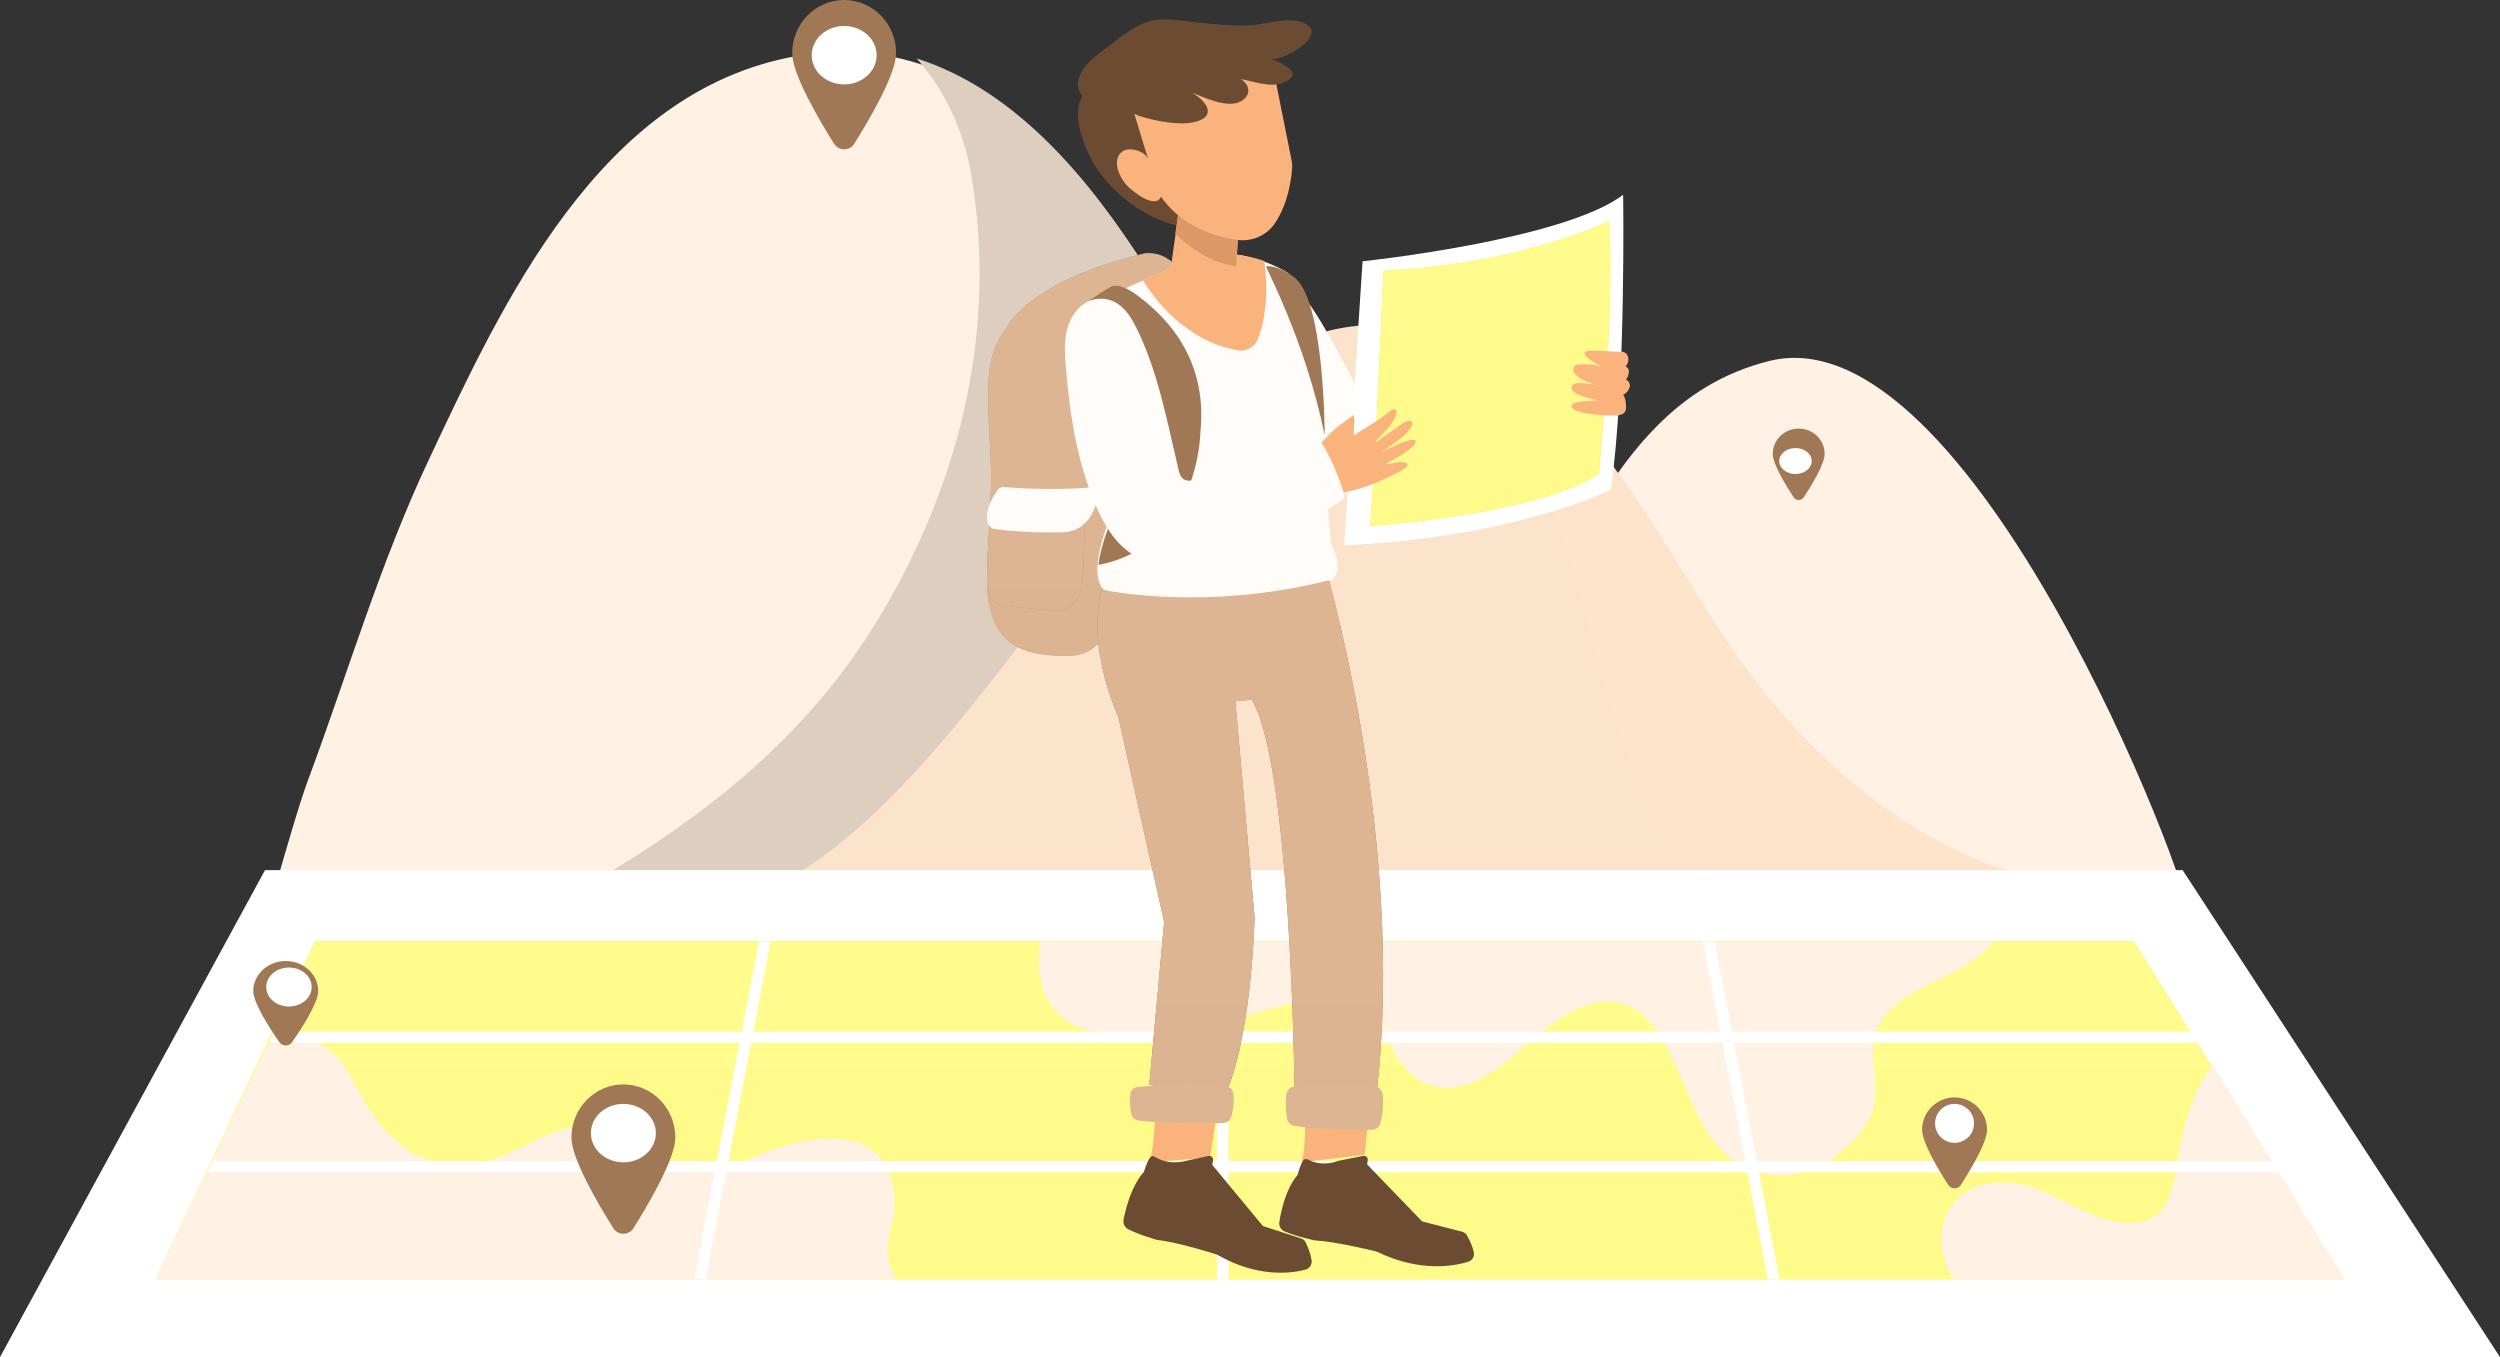 <svg width="385" height="209" viewBox="0 0 385 209" fill="none" xmlns="http://www.w3.org/2000/svg">
<rect x="0" y="0" width="385" height="209" fill="#333333" stroke="none"/>
<path fill-rule="evenodd" clip-rule="evenodd" d="M336.985 140.827C336.426 143.105 286.606 145.548 227.721 147.644C167.326 149.791 97.404 151.565 61.329 152.435C46.178 152.8 37 153 37 153C38.904 150.296 44.571 127.828 47.453 120.089C53.531 103.768 58.508 86.813 65.931 71.023C77.406 46.607 92.339 14.131 122.431 8.679C129.304 7.436 135.627 7.957 141.416 9.775C156.69 14.548 168.339 28.278 177.098 42.242C183.787 52.885 189.333 64.171 195.236 75.249C200.807 85.7 206.187 98.577 218.657 102.168C222.036 103.142 225.093 102.621 227.835 101.169C234.751 97.543 239.729 88.091 243.222 82.152C250.356 69.997 258.094 59.171 272.476 55.589C303.565 47.85 337.832 137.314 336.985 140.827Z" fill="#FFF1E4"/>
<path fill-rule="evenodd" clip-rule="evenodd" d="M227.027 147.544C225.35 153.757 221.032 158.134 210.5 159.698C204.053 160.651 196.649 159.113 190.219 158.309C182.407 157.339 175.047 156.841 167.149 156.859C159.424 156.876 151.847 155.557 144.217 155.601C133.608 155.671 123.154 155.941 112.527 155.426C100.492 154.84 88.414 155.085 76.371 155.12C71.001 155.138 65.057 155.819 60 153.713C60.426 153.233 60.921 152.787 61.46 152.359C64.657 149.869 69.523 148.296 72.973 146.417C79.325 142.975 85.538 139.27 91.76 135.6C109.634 125.054 125.057 112.594 135.824 94.367C147.997 73.772 153.637 50.478 149.518 26.615C148.432 20.315 145.521 13.823 141.15 9C156.348 13.797 167.939 27.594 176.655 41.627C183.311 52.321 188.829 63.663 194.703 74.795C200.247 85.297 205.599 98.238 218.008 101.846C221.37 102.825 224.412 102.301 227.14 100.842C227.514 109.632 227.488 118.448 227.714 127.422C227.914 135.128 228.504 142.057 227.027 147.544Z" fill="#DDCEBF"/>
<path fill-rule="evenodd" clip-rule="evenodd" d="M326 139H113C134.121 132.822 152.871 103.847 164.251 90.09C179.041 72.211 190.212 46.754 217.638 50.342C218.397 50.438 219.147 50.561 219.879 50.709C243.521 55.426 255.442 84.069 268 101.703C274.784 111.224 283.208 119.826 292.827 126.145C298.26 129.715 303.92 132.568 310.19 134.344C314.018 135.43 324.77 136.191 326 139Z" fill="#FCE3CC"/>
<path fill-rule="evenodd" clip-rule="evenodd" d="M326 139H270.844C262.56 134.956 255.932 129.325 251.811 119.236C245.279 103.257 243.519 86.183 235.557 70.462C232.047 63.538 226.751 56.329 220 52C243.615 56.648 255.522 84.872 268.066 102.248C274.842 111.63 283.257 120.107 292.865 126.333C298.291 129.851 303.945 132.662 310.208 134.413C314.032 135.482 324.772 136.232 326 139Z" fill="#FFE4CC"/>
<path fill-rule="evenodd" clip-rule="evenodd" d="M385 209H0L40.813 134H336.127L385 209Z" fill="white"/>
<path fill-rule="evenodd" clip-rule="evenodd" d="M361 197H24L31.764 180.533L32.578 178.8L41.113 160.695L41.157 160.6L41.97 158.867L48.509 145H328.613L337.243 158.867L338.329 160.6L340.605 164.257L349.665 178.8L350.741 180.533L361 197Z" fill="#FFDF01"/>
<path d="M361 197H24L31.764 180.533L32.578 178.8L41.113 160.695L41.157 160.6L41.97 158.867L48.509 145H328.613L337.243 158.867L338.329 160.6L340.605 164.257L349.665 178.8L350.741 180.533L361 197Z" fill="url(#paint0_linear_1_120)"/>
<path fill-rule="evenodd" clip-rule="evenodd" d="M138 197H24L41.267 160.726C41.4 160.683 41.532 160.64 41.665 160.605C48.033 158.847 51.416 160.977 54.251 166.259C57.387 172.105 60.937 177.802 68.074 179.266C74.248 180.539 78.646 177.213 84.061 174.919C92.151 171.481 95.313 173.992 101.814 178.382C109.498 183.578 113.976 178.088 121.819 176.2C129.194 174.425 136.172 174.884 137.629 183.292C138.185 186.505 136.975 188.661 136.702 191.796C136.507 194.117 137.161 195.614 138 197Z" fill="#FFF1E4"/>
<path fill-rule="evenodd" clip-rule="evenodd" d="M307 145C305.836 146.341 304.524 147.506 303.097 148.435C299.001 151.107 291.309 153.14 289.104 158.328C287.476 162.14 289.638 166.924 288.421 170.885C286.82 176.143 279.547 181.137 274.139 180.997C261.406 180.664 260.723 166.477 255.043 158.573C248.2 149.048 239.151 157.197 232.719 162.867C225.613 169.132 218.043 169.719 213.904 160.466C209.116 149.758 199.997 154.464 190.205 156.838C180.719 159.143 160.958 163.901 160.048 148.934C159.96 147.567 159.995 146.253 160.135 145H307Z" fill="#FFF1E4"/>
<path fill-rule="evenodd" clip-rule="evenodd" d="M361 197H300.864C300.422 196.222 300.066 195.489 299.806 194.808C297.058 187.567 301.619 181.653 309.205 182.107C315.525 182.483 320.649 187.733 326.987 188.3C335.007 189.008 334.556 181.767 335.944 175.53C336.706 172.08 338.146 167.083 340.799 164L361 197Z" fill="#FFF1E4"/>
<path fill-rule="evenodd" clip-rule="evenodd" d="M349.923 178.8L351 180.533H270.873C271.928 186.022 272.979 191.511 274.036 197H272.25C271.197 191.511 270.143 186.022 269.09 180.533H189.165C189.172 186.022 189.179 191.511 189.185 197H187.434C187.428 191.511 187.421 186.022 187.414 180.533H111.847C110.792 186.022 109.737 191.511 108.684 197H106.907C107.96 191.511 109.014 186.022 110.067 180.533H32L32.814 178.8H110.4C111.564 172.733 112.728 166.667 113.893 160.6H41.393L42.207 158.867H114.225C115.112 154.244 115.999 149.622 116.886 145H118.672C117.785 149.622 116.897 154.244 116.009 158.867H187.389C187.383 154.244 187.377 149.622 187.372 145H189.123C189.128 149.622 189.134 154.244 189.139 158.867H264.932C264.045 154.244 263.158 149.622 262.271 145H264.048C264.935 149.622 265.824 154.244 266.711 158.867H337.501L338.587 160.6H267.044C268.208 166.667 269.374 172.733 270.54 178.8H349.923ZM187.391 160.6H115.676C114.51 166.667 113.346 172.733 112.18 178.8H187.412C187.405 172.733 187.398 166.667 187.391 160.6ZM265.264 160.6H189.141C189.149 166.667 189.156 172.733 189.163 178.8H268.757C267.593 172.733 266.429 166.667 265.264 160.6Z" fill="white"/>
<path fill-rule="evenodd" clip-rule="evenodd" d="M138 8.179C138 11.418 133.885 18.425 131.558 22.129C130.828 23.29 129.172 23.29 128.442 22.129C126.115 18.425 122 11.418 122 8.179C122 3.662 125.582 0 130 0C134.418 0 138 3.662 138 8.179Z" fill="#A07855"/>
<path fill-rule="evenodd" clip-rule="evenodd" d="M135 8.5C135 10.985 132.761 13 130 13C127.239 13 125 10.985 125 8.5C125 6.015 127.239 4 130 4C132.761 4 135 6.015 135 8.5Z" fill="white"/>
<path fill-rule="evenodd" clip-rule="evenodd" d="M104 175.179C104 178.418 99.885 185.425 97.558 189.129C96.828 190.29 95.172 190.29 94.442 189.129C92.115 185.425 88 178.418 88 175.179C88 170.662 91.582 167 96 167C100.418 167 104 170.662 104 175.179Z" fill="#A07855"/>
<path fill-rule="evenodd" clip-rule="evenodd" d="M101 174.5C101 176.985 98.761 179 96 179C93.238 179 91 176.985 91 174.5C91 172.015 93.238 170 96 170C98.761 170 101 172.015 101 174.5Z" fill="white"/>
<path fill-rule="evenodd" clip-rule="evenodd" d="M49 152.623C49 154.454 46.428 158.414 44.974 160.508C44.517 161.164 43.483 161.164 43.026 160.508C41.572 158.414 39 154.454 39 152.623C39 150.07 41.239 148 44 148C46.761 148 49 150.07 49 152.623Z" fill="#A07855"/>
<path fill-rule="evenodd" clip-rule="evenodd" d="M48 152C48 153.657 46.433 155 44.5 155C42.567 155 41 153.657 41 152C41 150.343 42.567 149 44.5 149C46.433 149 48 150.343 48 152Z" fill="white"/>
<path fill-rule="evenodd" clip-rule="evenodd" d="M306 173.978C306 175.95 303.428 180.215 301.974 182.47C301.517 183.177 300.482 183.177 300.026 182.47C298.572 180.215 296 175.95 296 173.978C296 171.229 298.239 169 301 169C303.761 169 306 171.229 306 173.978Z" fill="#A07855"/>
<path fill-rule="evenodd" clip-rule="evenodd" d="M304 173C304 174.657 302.657 176 301 176C299.343 176 298 174.657 298 173C298 171.343 299.343 170 301 170C302.657 170 304 171.343 304 173Z" fill="white"/>
<path fill-rule="evenodd" clip-rule="evenodd" d="M281 69.911C281 71.461 278.942 74.812 277.779 76.583C277.414 77.139 276.586 77.139 276.221 76.583C275.058 74.812 273 71.461 273 69.911C273 67.751 274.791 66 277 66C279.209 66 281 67.751 281 69.911Z" fill="#A07855"/>
<path fill-rule="evenodd" clip-rule="evenodd" d="M279 71C279 72.105 277.881 73 276.5 73C275.119 73 274 72.105 274 71C274 69.895 275.119 69 276.5 69C277.881 69 279 69.895 279 71Z" fill="white"/>
<path fill-rule="evenodd" clip-rule="evenodd" d="M170.509 63.128C170.343 60.953 170.251 58.648 169.898 56.46L183 45.06C181.241 37.91 176.124 39.069 176.124 39.069C159.253 43.077 155.386 49.598 154.789 50.84C154.757 50.88 154.726 50.918 154.695 50.958C153.016 53.099 152.351 55.999 152.215 58.914C151.979 63.958 152.661 68.989 152.619 74.03C152.586 78.059 152.251 82.021 152.074 86.039C151.906 89.862 151.855 93.893 153.832 97.019C156.185 100.739 160.819 100.961 164.44 101C165.996 101.016 167.733 100.5 168.963 99.262C170.389 97.827 170.859 94.889 171.071 92.778C171.559 87.903 171.2 82.646 171.047 77.759C170.895 72.875 170.883 68.004 170.509 63.128Z" fill="#A19081"/>
<path d="M170.509 63.128C170.343 60.953 170.251 58.648 169.898 56.46L183 45.06C181.241 37.91 176.124 39.069 176.124 39.069C159.253 43.077 155.386 49.598 154.789 50.84C154.757 50.88 154.726 50.918 154.695 50.958C153.016 53.099 152.351 55.999 152.215 58.914C151.979 63.958 152.661 68.989 152.619 74.03C152.586 78.059 152.251 82.021 152.074 86.039C151.906 89.862 151.855 93.893 153.832 97.019C156.185 100.739 160.819 100.961 164.44 101C165.996 101.016 167.733 100.5 168.963 99.262C170.389 97.827 170.859 94.889 171.071 92.778C171.559 87.903 171.2 82.646 171.047 77.759C170.895 72.875 170.883 68.004 170.509 63.128Z" fill="url(#paint1_linear_1_120)"/>
<path fill-rule="evenodd" clip-rule="evenodd" d="M152.782 76.91C152.782 76.91 152.005 83.472 152 89.822C151.998 91.531 153.005 92.974 154.348 93.181C156.396 93.495 159.589 93.899 162.968 93.999C164.822 94.053 166.402 92.322 166.635 89.998C166.899 87.362 167.093 83.04 166.954 76L152.782 76.91Z" fill="#A19081"/>
<path d="M152.782 76.91C152.782 76.91 152.005 83.472 152 89.822C151.998 91.531 153.005 92.974 154.348 93.181C156.396 93.495 159.589 93.899 162.968 93.999C164.822 94.053 166.402 92.322 166.635 89.998C166.899 87.362 167.093 83.04 166.954 76L152.782 76.91Z" fill="url(#paint2_linear_1_120)"/>
<path fill-rule="evenodd" clip-rule="evenodd" d="M154.6 75.004C156.375 75.158 161.824 75.543 167.665 75.093C168.548 75.025 169.211 76.084 168.938 77.13C168.385 79.242 166.94 82.105 163.165 81.978C163.165 81.978 158.25 82.164 153.15 81.462C152.64 81.392 152.206 80.95 152.074 80.333C151.875 79.399 151.984 77.824 153.564 75.541C153.822 75.169 154.206 74.97 154.6 75.004Z" fill="#FFFCF9"/>
<path fill-rule="evenodd" clip-rule="evenodd" d="M229.862 52.216C225.01 55.595 218.506 58.868 213.395 62.057C212.655 62.518 211.797 63.093 210.99 62.756C210.453 62.532 210.145 61.988 209.877 61.481C206.597 55.281 203.376 48.409 198.755 43C198.149 43.757 197.209 44.256 196.175 44.275C194.666 44.302 193.496 44.501 192.238 45.228C191.424 45.699 190.994 46.411 190.748 47.205C190.661 47.486 190.59 47.771 190.528 48.058C190.512 48.134 190.428 48.635 190.395 48.813C190.378 49.006 190.326 49.509 190.32 49.587C190.294 49.894 190.273 50.201 190.251 50.509C190.185 51.417 190.112 52.326 190 53.23C192.191 59.18 194.894 64.987 198.863 69.965C200.917 72.54 203.476 74.974 206.729 75.724C212.773 77.117 220.043 72.951 224.809 69.746C227.33 68.051 229.693 66.108 231.896 63.985C233.173 62.754 234.792 61.134 235.964 59.791C236.515 59.159 230.625 51.685 229.862 52.216Z" fill="#FFFCF9"/>
<path fill-rule="evenodd" clip-rule="evenodd" d="M200 159.95C200 159.95 201.885 173.903 200.457 179L210.166 177.822L212 160.858C212 160.858 206.641 157.372 200 159.95Z" fill="#FBB37E"/>
<path fill-rule="evenodd" clip-rule="evenodd" d="M226.082 194.319C224.009 194.958 218.784 195.972 212.234 192.851C212.099 192.783 211.958 192.733 211.806 192.697C210.665 192.416 205.455 191.171 202.508 191.025C202.508 191.025 199.87 190.5 197.846 189.649C197.258 189.402 196.92 188.806 197.016 188.2C197.089 187.711 197.207 187.07 197.379 186.359C197.796 184.61 198.548 182.42 199.84 180.911C199.84 180.911 200.145 179.597 200.659 178.753C200.819 178.495 201.166 178.415 201.437 178.563C202.158 178.965 203.77 179.603 206.069 178.775L209.894 178.019C210.292 177.918 210.674 178.228 210.629 178.625L210.547 179.328L219.006 188.1L225.171 189.686C225.483 189.767 225.745 189.964 225.901 190.235C226.091 190.566 226.356 191.063 226.583 191.631C226.747 192.036 226.891 192.471 226.978 192.906C227.1 193.524 226.711 194.126 226.082 194.319Z" fill="#6B4C32"/>
<path fill-rule="evenodd" clip-rule="evenodd" d="M177.612 159.739C177.612 159.739 178.641 173.919 177 179L186.319 178.266L189 161.219C189 161.219 184.084 157.447 177.612 159.739Z" fill="#FBB37E"/>
<path fill-rule="evenodd" clip-rule="evenodd" d="M201.041 195.523C198.986 196.072 193.839 196.845 187.618 193.318C187.49 193.242 187.355 193.183 187.209 193.139C186.112 192.794 181.098 191.254 178.233 190.956C178.233 190.956 175.689 190.284 173.761 189.311C173.201 189.027 172.903 188.4 173.028 187.784C173.126 187.287 173.274 186.637 173.479 185.918C173.977 184.147 174.826 181.944 176.166 180.464C176.166 180.464 176.532 179.134 177.078 178.296C177.247 178.04 177.59 177.975 177.846 178.141C178.527 178.589 180.066 179.324 182.338 178.843L186.119 178.013C186.512 177.93 186.869 178.266 186.804 178.67L186.687 179.386L194.47 188.797L200.397 190.734C200.697 190.831 200.942 191.047 201.08 191.332C201.248 191.681 201.479 192.204 201.671 192.796C201.81 193.219 201.927 193.672 201.988 194.122C202.075 194.761 201.664 195.358 201.041 195.523Z" fill="#6B4C32"/>
<path fill-rule="evenodd" clip-rule="evenodd" d="M203.716 86C203.716 86 216.735 128.81 211.939 168.843C211.939 168.843 200.747 169.769 199.377 168.843C199.377 168.843 198.92 117.702 192.753 107.752L190.241 107.983L193.21 141.306C193.21 141.306 192.753 161.669 187.957 170L176.993 166.992L179.277 142L172.197 110.298C172.197 110.298 166.03 97.339 170.826 87.62L203.716 86Z" fill="#A07855"/>
<path d="M203.716 86C203.716 86 216.735 128.81 211.939 168.843C211.939 168.843 200.747 169.769 199.377 168.843C199.377 168.843 198.92 117.702 192.753 107.752L190.241 107.983L193.21 141.306C193.21 141.306 192.753 161.669 187.957 170L176.993 166.992L179.277 142L172.197 110.298C172.197 110.298 166.03 97.339 170.826 87.62L203.716 86Z" fill="url(#paint3_linear_1_120)"/>
<path fill-rule="evenodd" clip-rule="evenodd" d="M199.212 167.351C201.195 167.139 206.497 166.697 211.75 167.32C212.358 167.392 212.85 167.919 212.93 168.599C213.044 169.565 213.072 171.078 212.592 172.901C212.425 173.537 211.915 173.982 211.324 173.99C209.068 174.02 203.229 174.025 199.244 173.374C198.717 173.288 198.3 172.838 198.203 172.25C198.044 171.291 197.881 169.776 198.124 168.433C198.23 167.843 198.678 167.408 199.212 167.351Z" fill="#DDB592"/>
<path fill-rule="evenodd" clip-rule="evenodd" d="M175.265 167.382C177.377 167.177 183.029 166.737 188.638 167.214C189.287 167.27 189.818 167.717 189.911 168.303C190.043 169.134 190.09 170.437 189.599 172.012C189.427 172.562 188.888 172.951 188.257 172.964C185.852 173.016 179.623 173.086 175.365 172.57C174.803 172.502 174.353 172.119 174.243 171.614C174.062 170.79 173.871 169.486 174.116 168.326C174.223 167.817 174.696 167.437 175.265 167.382Z" fill="#DDB592"/>
<path fill-rule="evenodd" clip-rule="evenodd" d="M205.072 89.257C185.504 94.289 170.032 90.858 170.032 90.858C169.04 89.927 168.856 88.244 169.092 86.326C169.67 81.637 172.763 75.536 172.763 75.536L172.608 74.294L169.495 49.256L169.122 46.263L172.952 44.559L176.742 42.871L185.049 39.173C188.351 38.714 191.356 39.235 193.675 39.953C193.848 40.006 194.016 40.061 194.18 40.115C196.758 40.98 198.36 42.032 198.36 42.032C201.09 45.234 202.683 55.525 202.683 55.525L203.607 66.948L204.958 83.654C207.234 88.228 205.072 89.257 205.072 89.257Z" fill="#FFFCF9"/>
<path fill-rule="evenodd" clip-rule="evenodd" d="M184.853 66.627C184.853 66.627 184.628 83.999 169.153 87C169.756 82.209 172.982 75.975 172.982 75.975L172.821 74.706C177.828 71.081 182.655 63.657 171.32 50.269L169.573 49.122L167.047 47.465C167.047 47.465 166.27 46.89 171.045 44.184C171.622 43.857 172.415 44.004 173.179 44.322C173.823 44.586 174.442 44.974 174.891 45.304C178.505 47.947 186.152 54.396 184.853 66.627Z" fill="#A07855"/>
<path fill-rule="evenodd" clip-rule="evenodd" d="M193.719 52.215C193.241 53.446 191.972 54.184 190.681 53.96C182.633 52.553 177.828 46.137 176 43.166L184.91 39.187C188.714 38.655 192.153 39.342 194.703 40.2C195.491 46.124 194.554 50.065 193.719 52.215Z" fill="#FBB37E"/>
<path fill-rule="evenodd" clip-rule="evenodd" d="M195.008 41.019C194.753 41.05 200.917 52.078 204 67C204 67 204 45.643 199.118 42.56C199.118 42.56 196.806 40.799 195.008 41.019Z" fill="#A07855"/>
<path fill-rule="evenodd" clip-rule="evenodd" d="M209.833 40.241C209.833 40.241 240.755 36.983 249.961 30C249.961 30 250.434 58.862 248.073 75.388C248.073 75.388 234.146 82.603 207 84L209.833 40.241Z" fill="white"/>
<path fill-rule="evenodd" clip-rule="evenodd" d="M213.07 41.716C213.07 41.716 211.69 73.517 211 81C211 81 236.069 79.363 246.189 73.05C246.189 73.05 248.719 47.562 247.799 34C247.799 34 235.149 40.547 213.07 41.716Z" fill="#FFDF01"/>
<path d="M213.07 41.716C213.07 41.716 211.69 73.517 211 81C211 81 236.069 79.363 246.189 73.05C246.189 73.05 248.719 47.562 247.799 34C247.799 34 235.149 40.547 213.07 41.716Z" fill="url(#paint4_linear_1_120)"/>
<path fill-rule="evenodd" clip-rule="evenodd" d="M204.601 76C205.14 76 205.646 75.972 206.169 75.917C209.123 75.606 212.195 74.32 214.803 73.009C215.11 72.855 217.848 71.526 216.329 71.211C215.362 71.01 214.433 71.412 213.489 71.5C214.215 70.837 215.336 70.449 216.156 69.85C216.566 69.55 218.066 68.583 217.998 68.021C217.86 66.887 213.331 69.416 212.807 69.59C213.909 68.846 215.102 68.05 216.093 67.168C216.454 66.847 217.923 65.468 217.392 64.9C216.922 64.399 215.233 65.74 214.868 66.007C214.243 66.464 213.589 66.87 212.966 67.332C212.595 67.606 212.223 67.953 211.768 68.08C212.613 67.025 213.712 66.166 214.455 65.014C214.644 64.722 215.611 63.069 214.659 63.001C214.361 62.979 213.913 63.464 213.697 63.627C213.218 63.99 212.705 64.312 212.224 64.675C211.499 65.223 208.848 66.708 208.503 67.084C208.404 66.049 208.726 64.902 208.453 63.889C207.529 64.649 206.497 65.287 205.582 66.064C204.753 66.767 202.072 69.586 202 70.126C202.044 70.093 201.988 70.104 202.034 70.087C202.44 71.662 203.062 73.049 203.754 74.524C203.969 74.982 204.254 75.632 204.601 76Z" fill="#FBB37E"/>
<path fill-rule="evenodd" clip-rule="evenodd" d="M171.28 46.33C170.089 45.858 168.707 45.891 167.546 46.438C165.848 47.238 164.752 49.017 164.309 50.865C163.865 52.714 163.986 54.649 164.142 56.545C164.748 63.896 165.879 71.309 168.835 78.046C170.182 81.115 172.049 84.165 174.99 85.698C180.454 88.546 188.445 86.13 193.797 84.072C196.627 82.984 199.367 81.609 201.997 80.017C203.522 79.093 205.468 77.862 206.919 76.802C207.602 76.303 203.759 67.41 202.898 67.757C197.421 69.969 190.383 71.676 184.703 73.635C183.881 73.918 182.918 74.287 182.225 73.756C181.763 73.402 181.6 72.784 181.465 72.212C179.755 64.949 178.288 56.973 174.901 50.292C174.151 48.813 173.208 47.337 171.764 46.556C171.607 46.471 171.445 46.396 171.28 46.33Z" fill="#FFFCF9"/>
<path fill-rule="evenodd" clip-rule="evenodd" d="M249.45 54.158C250.915 54.008 251.094 55.695 250.316 56.465C251.177 56.629 250.807 58.03 250.404 58.432C251.536 59.139 250.865 60.32 249.966 60.828C250.326 61.19 250.42 62.209 250.414 62.701C250.407 63.416 250.135 63.761 249.32 63.941C248.27 64.173 241.19 63.736 242.086 62.375C242.542 61.684 245.201 61.753 245.968 61.659C245.301 61.449 241.309 60.708 242.104 59.375C242.597 58.549 245.32 59.303 246.152 59.262C245.19 59.295 241.791 57.978 242.31 56.588C242.647 55.685 245.915 56.233 246.619 56.404C245.799 56.093 242.186 53.975 245.214 54C246.799 54.014 248.364 54.171 249.45 54.158Z" fill="#FBB37E"/>
<path fill-rule="evenodd" clip-rule="evenodd" d="M171.493 10.893C169.668 13.019 166.671 13.231 166.097 16.475C165.699 18.723 166.599 21.303 167.464 23.316C170.174 29.616 178.132 35.569 184.946 34.956C185.442 27.977 182.443 19.028 179.14 12.925C177.67 10.21 175.408 9.056 171.493 10.893Z" fill="#6B4C32"/>
<path fill-rule="evenodd" clip-rule="evenodd" d="M191 30.786L190.342 41.852L189.918 49C182.164 47.572 180 43.464 180 43.464C180 43.464 180.485 40.009 180.977 36.475C181.477 32.868 181.984 29.18 181.984 29L191 30.786Z" fill="#FBB37E"/>
<path fill-rule="evenodd" clip-rule="evenodd" d="M191 30.667L190.343 41C188.553 40.733 186.689 40.103 185.449 39.353C183.944 38.441 182.18 37.294 181.032 36.016C181.022 36.005 181.011 35.993 181 35.979C181.498 32.611 182.004 29.168 182.004 29L191 30.667Z" fill="#DC9866"/>
<path fill-rule="evenodd" clip-rule="evenodd" d="M195.944 9.902L198.928 24.816C198.987 25.111 199.011 25.413 198.995 25.714C198.922 27.085 198.521 31.117 196.342 34.375C195.075 36.269 192.812 37.257 190.555 36.942C187.156 36.469 181.775 34.911 178.525 29.886C178.435 29.746 178.366 29.593 178.317 29.433L174.079 15.539C173.988 15.241 173.975 14.928 174.042 14.624C174.692 11.659 178.937 -3.639 195.26 8.812C195.612 9.081 195.857 9.467 195.944 9.902Z" fill="#FBB37E"/>
<path fill-rule="evenodd" clip-rule="evenodd" d="M177.878 25.883C177.148 25.21 176.864 24.128 175.959 23.556C175.115 23.022 173.575 22.701 172.734 23.406C171.083 24.791 172.577 27.656 173.704 28.728C174.587 29.567 178.063 32.394 178.857 30.156C179.439 28.517 178.065 27.283 177.878 25.883Z" fill="#FBB37E"/>
<path fill-rule="evenodd" clip-rule="evenodd" d="M170.145 16.244C171.669 15.598 173.98 17.405 175.568 17.898C177.873 18.614 181.701 19.412 184.115 18.756C187.515 17.832 185.709 15.525 183.541 14.238C185.321 14.982 188.764 16.602 190.83 15.73C192.425 15.057 192.868 13.379 191.103 12.187C192.977 12.498 195.507 13.521 197.483 12.784C201.032 11.46 197.823 9.835 195.803 9.114C198.351 9.128 204.934 5.038 200.507 3.422C198.119 2.55 194.527 3.897 192.016 3.934C189.437 3.973 186.835 3.712 184.243 3.443C182.081 3.22 179.488 2.72 177.306 3.204C174.456 3.835 171.545 6.567 169.177 8.28C165.197 11.157 164.363 15.437 170.145 16.244Z" fill="#6B4C32"/>
<defs>
<linearGradient id="paint0_linear_1_120" x1="24" y1="5345" x2="24" y2="145" gradientUnits="userSpaceOnUse">
<stop stop-color="#FFE006"/>
<stop offset="1" stop-color="#FFFB8C"/>
</linearGradient>
<linearGradient id="paint1_linear_1_120" x1="152" y1="6239" x2="152" y2="39" gradientUnits="userSpaceOnUse">
<stop stop-color="#A07855"/>
<stop offset="1" stop-color="#DDB592"/>
</linearGradient>
<linearGradient id="paint2_linear_1_120" x1="152" y1="1876" x2="152" y2="76" gradientUnits="userSpaceOnUse">
<stop stop-color="#A07855"/>
<stop offset="1" stop-color="#DDB592"/>
</linearGradient>
<linearGradient id="paint3_linear_1_120" x1="169" y1="8486" x2="169" y2="86" gradientUnits="userSpaceOnUse">
<stop stop-color="#A07855"/>
<stop offset="1" stop-color="#DDB592"/>
</linearGradient>
<linearGradient id="paint4_linear_1_120" x1="211" y1="4734" x2="211" y2="34" gradientUnits="userSpaceOnUse">
<stop stop-color="#FFE006"/>
<stop offset="1" stop-color="#FFFB8C"/>
</linearGradient>
</defs>
</svg>
